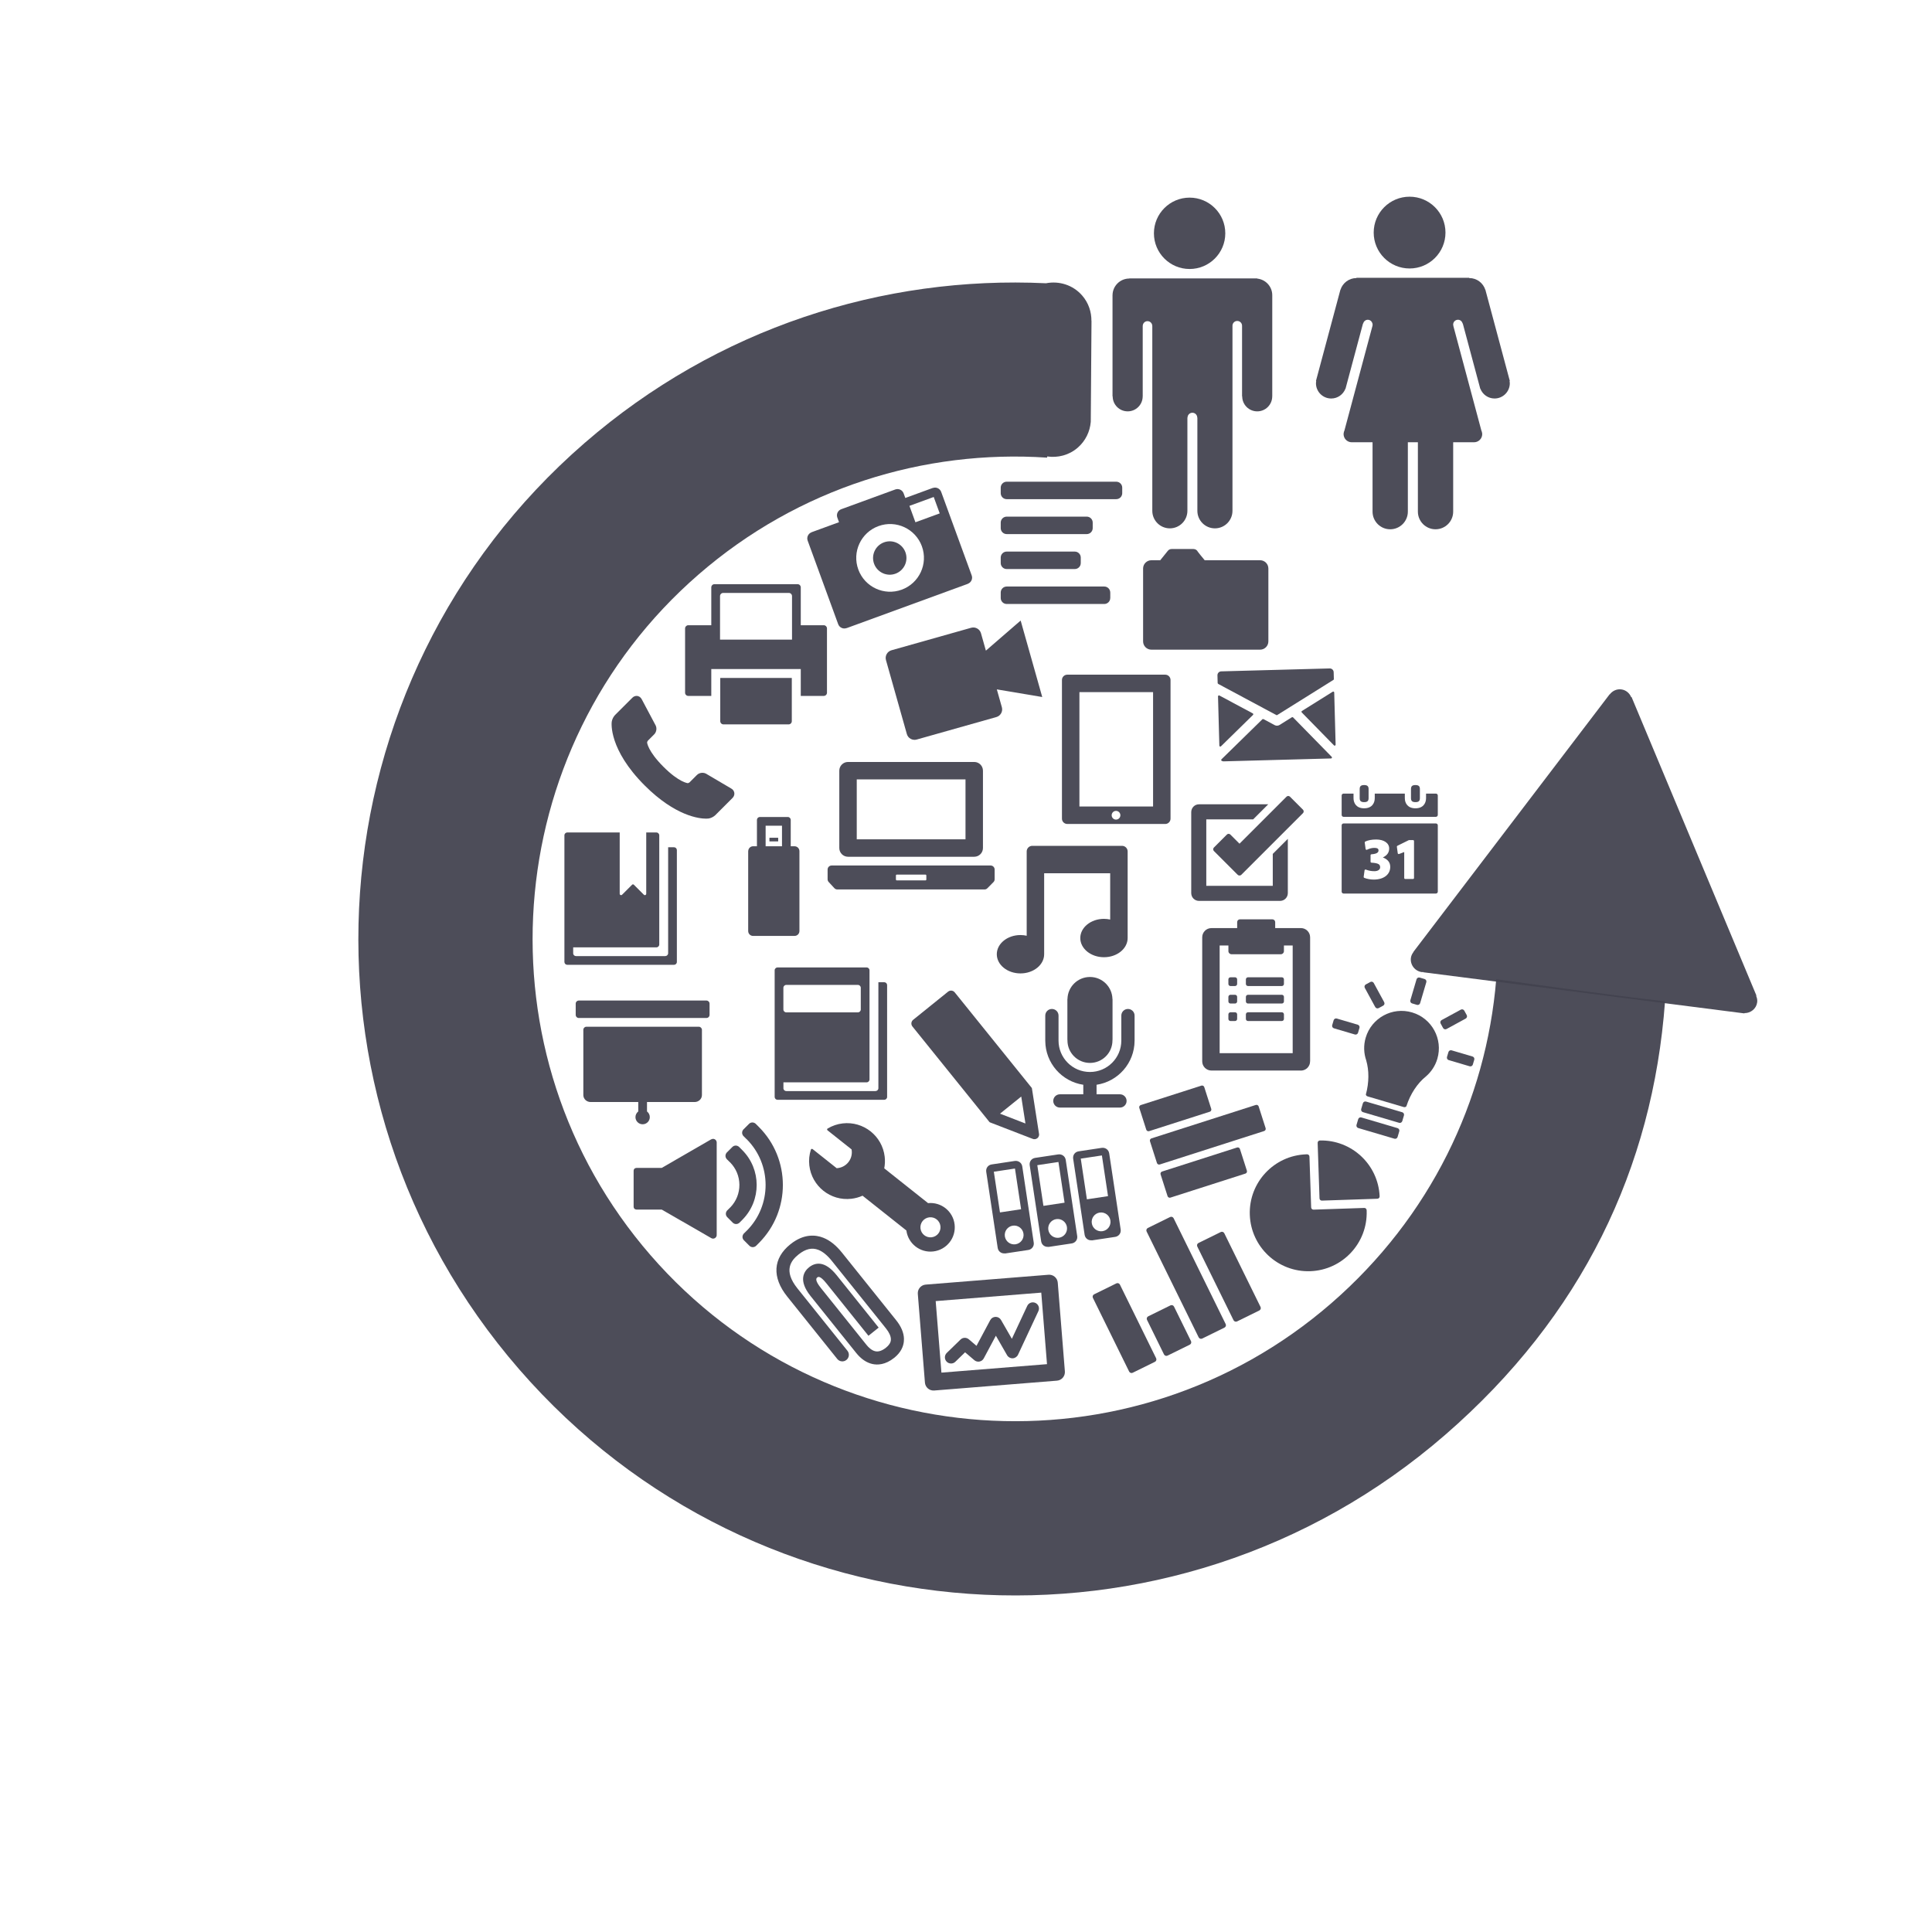 <?xml version="1.0" encoding="UTF-8" standalone="no"?>
<!-- Created with Inkscape (http://www.inkscape.org/) -->

<svg
   xmlns:dc="http://purl.org/dc/elements/1.1/"
   xmlns:cc="http://creativecommons.org/ns#"
   xmlns:rdf="http://www.w3.org/1999/02/22-rdf-syntax-ns#"
   xmlns:svg="http://www.w3.org/2000/svg"
   xmlns="http://www.w3.org/2000/svg"
   xmlns:sodipodi="http://sodipodi.sourceforge.net/DTD/sodipodi-0.dtd"
   xmlns:inkscape="http://www.inkscape.org/namespaces/inkscape"
   width="1280"
   height="1280"
   viewBox="0 0 1280 1280"
   id="svg2"
   version="1.1"
   inkscape:version="0.91 r13725"
   sodipodi:docname="reverse_ed.svg"
   inkscape:export-filename="/home/kyle/Downloads/reverse_ed.png"
   inkscape:export-xdpi="90"
   inkscape:export-ydpi="90">
  <defs
     id="defs4" />
  <sodipodi:namedview
     id="base"
     pagecolor="#ffffff"
     bordercolor="#666666"
     borderopacity="1.0"
     inkscape:pageopacity="0.0"
     inkscape:pageshadow="2"
     inkscape:zoom="0.48125"
     inkscape:cx="322.07792"
     inkscape:cy="640"
     inkscape:document-units="px"
     inkscape:current-layer="layer1"
     showgrid="false"
     units="px"
     borderlayer="true"
     inkscape:showpageshadow="false"
     inkscape:window-width="1328"
     inkscape:window-height="747"
     inkscape:window-x="38"
     inkscape:window-y="21"
     inkscape:window-maximized="1" />
  <g
     inkscape:label="Layer 1"
     inkscape:groupmode="layer"
     id="layer1"
     transform="translate(0,227.638)">
    <g
       id="g4348"
       transform="matrix(14.057,-0.456,-0.456,-14.057,-1422.915,1161.64)"
       style="fill:#42424f;fill-opacity:0.941">
      <g
         id="g4979"
         transform="matrix(0.476,-0.824,-0.824,-0.476,57.86,110.37)" />
      <g
         id="g5011"
         transform="matrix(0.998,0.068,-0.068,0.998,107.932,-2.717)">
        <path
           sodipodi:nodetypes="ccsssccsccccccccscsssc"
           inkscape:connector-curvature="0"
           d="m 70.685,18.388 c -2.026,2.236 -3.86,4.117 -5.769,6.14 4.586,3.91 7.652,9.535 8.239,15.996 1.192,13.113 -8.506,24.75 -21.62,25.942 -13.115,1.192 -24.752,-8.506 -25.944,-21.619 -0.593,-6.524 1.511,-12.683 5.39,-17.374 l -0.045,-0.038 c 0.369,-0.382 0.583,-0.911 0.531,-1.481 -0.046,-0.51 -0.293,-0.953 -0.653,-1.263 l 7.85e-4,-9.53e-4 -0.007,-0.005 c -0.029,-0.024 -0.061,-0.044 -0.091,-0.067 l -3.843,-2.811 c -0.006,-0.005 -0.012,-0.008 -0.017,-0.012 l -0.084,-0.062 -5.49e-4,0.004 C 26.413,21.475 25.965,21.331 25.488,21.375 24.79,21.438 24.222,21.877 23.948,22.472 18.927,28.785 16.227,36.96 17.015,45.626 18.639,63.496 34.442,76.666 52.314,75.042 70.186,73.417 83.356,57.614 81.732,39.744 80.923,30.841 77.036,23.709 70.685,18.388 Z"
           id="path4981"
           style="fill:#42424f;fill-opacity:0.941"
           transform="matrix(0.476,-0.824,-0.824,-0.476,57.86,110.37)" />
        <g
           transform="matrix(0.069,-0.016,-0.016,-0.069,96.012,56.91)"
           id="g4995">
          <path
             inkscape:connector-curvature="0"
             d="m -289.584,51.158 -0.08,-0.048 -107.606,186.378 0.08,0.048 c -0.726,1.244 -1.252,2.616 -1.252,4.156 0,4.666 3.789,8.447 8.455,8.447 0.343,0 0.63,-0.152 0.957,-0.191 l 0,0.191 215.204,0 0,-0.191 c 4.195,-0.495 7.498,-3.932 7.498,-8.255 0,-1.547 -0.526,-2.911 -1.252,-4.156 l 0.215,-0.128 -107.598,-186.378 -0.215,0.128 c -1.46,-2.52 -4.076,-4.291 -7.202,-4.291 -3.127,0 -5.735,1.771 -7.202,4.291 z"
             id="path4999" />
        </g>
      </g>
    </g>
    <g
       transform="matrix(2.858,0,0,2.858,727.261,-130.042)"
       id="g6100"
       style="fill:#42424f;fill-opacity:0.941">
      <circle
         id="circle6102"
         r="8.32"
         cy="19.768"
         cx="72.297"
         style="fill:#42424f;fill-opacity:0.941" />
      <path
         id="path6104"
         d="m 95.534,54.161 -5.55,-20.712 c -0.003,-0.016 -0.009,-0.032 -0.013,-0.048 l -0.098,-0.365 -0.014,0.004 c -0.506,-1.579 -1.968,-2.729 -3.715,-2.729 -0.014,0 -0.026,0.004 -0.04,0.004 l 0,-0.072 -26.12,0 0,0.068 c -1.747,0 -3.209,1.151 -3.715,2.729 L 56.255,33.036 56.157,33.4 c -0.004,0.017 -0.01,0.033 -0.013,0.05 l -5.55,20.711 0.052,0.014 c -0.025,0.171 -0.052,0.342 -0.052,0.52 0,1.952 1.583,3.536 3.536,3.536 1.495,0 2.767,-0.932 3.283,-2.244 l 0.025,0.007 4.071,-15.193 0,0.057 0.032,0 c 0.111,-0.5 0.536,-0.882 1.07,-0.882 0.534,0 0.959,0.382 1.07,0.882 l 0.033,0 0,0.164 c 0.002,0.025 0.015,0.047 0.015,0.072 0,0.025 -0.013,0.047 -0.015,0.072 l 0,0.155 -6.518,24.326 c -0.105,0.214 -0.169,0.449 -0.187,0.698 l -0.014,0.051 0.008,0.002 c -10e-4,0.028 -0.008,0.054 -0.008,0.082 0,1.048 0.85,1.897 1.898,1.897 l 4.82,0 0,16.08 c 0,2.259 1.831,4.09 4.091,4.09 2.259,0 4.091,-1.832 4.091,-4.09 l 0,-16.08 2.326,0 0,16.08 c 0,2.259 1.832,4.09 4.091,4.09 2.26,0 4.091,-1.832 4.091,-4.09 l 0,-16.08 4.835,0 c 1.048,0 1.898,-0.849 1.898,-1.897 0,-0.028 -0.007,-0.055 -0.008,-0.082 l 0.008,-0.002 -0.014,-0.051 C 89.104,66.096 89.04,65.861 88.935,65.647 l -6.499,-24.253 0.021,-0.006 c -0.027,-0.096 -0.06,-0.191 -0.06,-0.296 0,-0.616 0.5,-1.118 1.118,-1.118 0.525,0 0.946,0.371 1.065,0.86 l 0.043,-0.011 4.065,15.169 0.024,-0.007 c 0.517,1.312 1.788,2.244 3.283,2.244 1.953,0 3.536,-1.584 3.536,-3.536 0,-0.178 -0.027,-0.349 -0.052,-0.52 l 0.055,-0.012 z"
         inkscape:connector-curvature="0"
         style="fill:#42424f;fill-opacity:0.941" />
    </g>
    <g
       transform="matrix(2.858,0,0,2.858,724.309,-129.427)"
       id="g6094-0"
       style="fill:#42424f;fill-opacity:0.941">
      <circle
         id="circle6096-4"
         r="8.272"
         cy="19.721"
         cx="22.336"
         style="fill:#42424f;fill-opacity:0.941" />
      <path
         id="path6098-8"
         d="m 37.999,30.217 0,-0.04 -29.636,0 0,0.027 c -2.142,0 -3.878,1.729 -3.894,3.867 l -0.003,0 0,23.439 0.039,0 c -0.002,0.893 0.337,1.786 1.018,2.467 1.358,1.359 3.56,1.359 4.919,0 0.68,-0.681 1.019,-1.574 1.017,-2.467 l 0.008,0 0,-16.19 0,-0.172 0.009,0 c 0.025,-0.592 0.505,-1.064 1.101,-1.064 0.598,0 1.078,0.473 1.103,1.064 l 0.009,0 0,0.172 0,10.44 0,32.293 c 0.003,2.245 1.822,4.063 4.068,4.063 2.246,0 4.068,-1.821 4.068,-4.068 l 0,-21.604 0.03,0 c 0,-0.623 0.504,-1.128 1.126,-1.128 0.622,0 1.127,0.505 1.127,1.128 l 0.029,0 0,21.604 c 0,2.247 1.823,4.068 4.069,4.068 2.247,0 4.068,-1.821 4.068,-4.068 l 0,-21.604 0,-10.684 0,-10.44 0,-0.172 c 0,-0.615 0.497,-1.112 1.112,-1.112 0.613,0 1.11,0.497 1.11,1.112 l 0,0.172 0,16.191 0.038,0 c -0.002,0.893 0.337,1.786 1.018,2.467 1.359,1.359 3.561,1.359 4.92,0 0.681,-0.681 1.02,-1.574 1.018,-2.467 l 0.007,0 0,-23.439 c 0.002,-2.015 -1.535,-3.654 -3.498,-3.855 z"
         inkscape:connector-curvature="0"
         style="fill:#42424f;fill-opacity:0.941" />
    </g>
    <g
       id="g4397"
       transform="matrix(1.162,0,0,1.162,645.154,73.911)"
       style="fill:#42424f;fill-opacity:0.941">
      <path
         id="path4399"
         d="m 81.232,15.138 -62.463,0 c -1.882,0 -3.407,1.525 -3.407,3.407 l 0,3.143 c 0,1.881 1.525,3.407 3.407,3.407 l 62.463,0 c 1.881,0 3.407,-1.525 3.407,-3.407 l 0,-3.143 c 0,-1.882 -1.526,-3.407 -3.407,-3.407 z"
         inkscape:connector-curvature="0"
         style="fill:#42424f;fill-opacity:0.941" />
      <path
         id="path4401"
         d="m 18.769,45.008 45.634,0 0,0 c 1.881,0 3.407,-1.525 3.407,-3.407 l 0,0 0,-3.143 0,0 c 0,-1.882 -1.525,-3.407 -3.407,-3.407 l 0,0 -45.634,0 c -1.882,0 -3.407,1.525 -3.407,3.407 l 0,3.143 c -10e-4,1.882 1.525,3.407 3.407,3.407 z"
         inkscape:connector-curvature="0"
         style="fill:#42424f;fill-opacity:0.941" />
      <path
         id="path4403"
         d="m 74.403,74.905 0,0 -55.634,0 c -1.882,0 -3.407,1.525 -3.407,3.407 l 0,3.143 c 0,1.881 1.525,3.407 3.407,3.407 l 55.634,0 0,0 c 1.881,0 3.407,-1.525 3.407,-3.407 l 0.015,0 0,-3.143 -0.015,0 c 0,-1.881 -1.526,-3.407 -3.407,-3.407 z"
         inkscape:connector-curvature="0"
         style="fill:#42424f;fill-opacity:0.941" />
      <path
         id="path4405"
         d="m 18.769,64.94 38.82,0 0,0 0,0 c 1.881,0 3.407,-1.525 3.407,-3.407 0,0 0,-0.001 0,-0.001 l 0,-3.141 0,-10e-4 c 0,-1.882 -1.525,-3.407 -3.407,-3.407 l 0,0 0,0 -38.82,0 c -1.882,0 -3.407,1.525 -3.407,3.407 l 0,3.143 c -10e-4,1.881 1.525,3.407 3.407,3.407 z"
         inkscape:connector-curvature="0"
         style="fill:#42424f;fill-opacity:0.941" />
    </g>
    <g
       id="g4419"
       transform="matrix(1.162,0,0,1.162,492.381,399.063)"
       style="fill:#42424f;fill-opacity:0.941">
      <path
         id="path4421"
         d="m 82.063,22.284 -0.006,0 C 82.028,21.41 81.323,20.711 80.445,20.695 l 0,-0.003 -3.36,0 -10e-4,60.404 10e-4,0.01 c 0,0.9 -0.721,1.627 -1.617,1.644 l 0,0.005 -50.906,-0.002 c -0.816,0 -1.488,-0.595 -1.619,-1.375 l 0,-3.602 47.405,0 0,-0.003 c 0.011,0 0.021,0.003 0.031,0.003 0.91,0 1.646,-0.735 1.646,-1.646 0,-0.006 -0.002,-0.012 -0.002,-0.012 l 0.002,-62.202 c 0,-0.91 -0.736,-1.647 -1.646,-1.646 -0.01,0 -0.02,0.003 -0.03,0.003 l 0,-0.004 -50.766,10e-4 c -0.91,0 -1.646,0.736 -1.646,1.646 0,0.021 0.006,0.042 0.006,0.063 l 0,59.237 0,12.807 c -0.001,0.02 -0.006,0.039 -0.006,0.059 0,0.02 0.005,0.039 0.006,0.059 l 0,0.076 0.008,0 c 0.07,0.845 0.769,1.511 1.632,1.511 l 0,0.001 60.833,0.002 0.029,0 0,-0.003 c 0.896,-0.016 1.617,-0.743 1.617,-1.643 l -10e-4,-0.01 0.002,-63.791 z m -59.147,1.588 c 0,-0.908 0.736,-1.646 1.646,-1.646 l 40.84,0 c 0.909,0 1.646,0.738 1.646,1.646 l 0,0 -0.001,12.361 0,0.002 c 0,0.91 -0.737,1.646 -1.646,1.646 l 0,0 -40.839,0 c -0.909,0 -1.646,-0.736 -1.646,-1.646 l 0.001,-12.354 c 0,-0.003 -0.001,-0.006 -0.001,-0.009 z"
         inkscape:connector-curvature="0"
         style="fill:#42424f;fill-opacity:0.941" />
    </g>
    <g
       id="g4432"
       transform="matrix(1.162,0,0,1.162,353.087,309.639)"
       style="fill:#42424f;fill-opacity:0.941">
      <path
         id="path4434"
         d="m 82.063,22.284 -0.006,0 C 82.028,21.41 81.323,20.711 80.445,20.695 l 0,-0.003 -3.36,0 -10e-4,60.404 10e-4,0.01 c 0,0.9 -0.721,1.627 -1.617,1.644 l 0,0.005 -50.906,-0.002 c -0.816,0 -1.488,-0.595 -1.619,-1.375 l 0,-3.602 47.405,0 0,-0.003 c 0.011,0 0.021,0.003 0.031,0.003 0.91,0 1.646,-0.735 1.646,-1.646 0,-0.006 -0.002,-0.012 -0.002,-0.012 l 0.002,-62.202 c 0,-0.91 -0.736,-1.647 -1.646,-1.646 -0.01,0 -0.02,0.003 -0.03,0.003 l 0,-0.004 -5.756,0 0,13.022 0,16.291 0,5.639 c 0,0.434 -0.353,0.785 -0.787,0.785 -0.228,0 -0.429,-0.101 -0.573,-0.255 l -5.667,-5.667 -0.019,0 c -0.126,-0.145 -0.306,-0.241 -0.513,-0.241 -0.207,0 -0.387,0.096 -0.513,0.241 l -0.019,0 -5.709,5.709 -0.009,0 c -0.14,0.13 -0.325,0.214 -0.532,0.214 -0.434,0 -0.786,-0.352 -0.786,-0.785 l 0,-5.639 0,-16.291 0,-13.022 -29.883,0 c -0.91,0 -1.646,0.736 -1.646,1.646 0,0.021 0.006,0.042 0.006,0.063 l 0,59.237 0,12.807 c -0.001,0.02 -0.006,0.039 -0.006,0.059 0,0.02 0.005,0.039 0.006,0.059 l 0,0.076 0.008,0 c 0.07,0.845 0.769,1.511 1.632,1.511 l 0,0.001 60.833,0.002 0.029,0 0,-0.003 c 0.896,-0.016 1.617,-0.743 1.617,-1.643 l -10e-4,-0.01 0.002,-63.791 z"
         inkscape:connector-curvature="0"
         style="fill:#42424f;fill-opacity:0.941" />
    </g>
    <g
       id="g4445"
       transform="matrix(1.092,-0.399,0.399,1.092,513.591,103.87)"
       style="fill:#42424f;fill-opacity:0.941">
      <circle
         id="circle4447"
         r="9.513"
         cy="53.256"
         cx="50.041"
         style="fill:#42424f;fill-opacity:0.941" />
      <path
         id="path4449"
         d="m 86.778,24.2 0,-0.037 -16.667,0 0,-2.792 c 0,-2.056 -1.667,-3.722 -3.722,-3.722 l -32.778,0 c -2.056,0 -3.723,1.666 -3.723,3.722 l 0,2.792 -16.667,0 0,0.037 C 11.165,24.2 9.5,25.866 9.5,27.922 l 0,50.669 c 0,2.056 1.665,3.722 3.721,3.722 l 0,0.037 73.557,0 0,-0.037 c 2.055,0 3.722,-1.667 3.722,-3.722 l 0,-50.669 C 90.5,25.866 88.833,24.2 86.778,24.2 Z M 50.247,72.542 c -10.651,0 -19.286,-8.634 -19.286,-19.286 0,-10.651 8.635,-19.286 19.286,-19.286 10.652,0 19.287,8.635 19.287,19.286 10e-4,10.652 -8.635,19.286 -19.287,19.286 z m 35.266,-33.397 -14.74,0 0,-9.957 14.739,0 0,9.957 z"
         inkscape:connector-curvature="0"
         style="fill:#42424f;fill-opacity:0.941" />
    </g>
    <g
       id="g4461"
       transform="matrix(1.162,0,0,1.162,774.144,373.446)"
       style="fill:#42424f;fill-opacity:0.941">
      <path
         id="path4463"
         d="m 80.761,17.26 -0.019,0 c 10e-4,-0.049 0.015,-0.095 0.015,-0.145 0,-2.893 -2.346,-5.245 -5.241,-5.245 -0.04,0 -0.076,0.011 -0.116,0.012 l -14.558,0 0,-3.402 0,0 0,-0.002 c 0,-0.881 -0.714,-1.593 -1.593,-1.595 l 0,-0.008 -18.449,0 0,0.006 c -0.015,0 -0.028,-0.004 -0.043,-0.004 -0.88,0 -1.594,0.713 -1.594,1.594 0,0.01 0.003,0.02 0.003,0.03 l 0,3.38 -14.665,0 c -0.007,0 -0.013,-0.002 -0.02,-0.002 -2.893,0 -5.242,2.354 -5.242,5.243 0,0.047 0.013,0.09 0.014,0.137 l -0.014,0 0,70.572 0.003,0 c 0,0.009 -0.003,0.018 -0.003,0.027 0,2.895 2.35,5.238 5.243,5.238 0.078,0 0.151,-0.02 0.229,-0.023 l 0,0.021 50.5,0 c 0.098,0.005 0.191,0.029 0.29,0.029 2.894,0 5.239,-2.348 5.239,-5.238 0,-0.019 -0.005,-0.036 -0.005,-0.055 l 0.028,0 0,-70.57 z m -9.939,65.925 -41.644,0 0,-61.376 4.997,0 0,3.069 c -0.002,0.033 -0.01,0.063 -0.01,0.097 0,0.998 0.81,1.814 1.814,1.814 0.005,0 0.009,-0.001 0.014,-0.001 l 0,0.008 28.027,0 c 1.005,-0.002 1.813,-0.816 1.813,-1.813 0,-0.015 -0.004,-0.029 -0.004,-0.044 l 0,-3.13 4.992,0 0,61.376 z"
         inkscape:connector-curvature="0"
         style="fill:#42424f;fill-opacity:0.941" />
      <path
         id="path4465"
         d="m 39.15,41.119 c 0,-0.658 -0.537,-1.195 -1.198,-1.195 -0.031,0 -0.058,0.015 -0.088,0.018 l 0,-0.018 -2.502,0 c -0.661,0 -1.199,0.539 -1.199,1.197 l 0,2.595 0,0 0,0.002 c 0,0.656 0.537,1.193 1.199,1.193 l 10e-4,0 2.502,0 0,-0.018 c 0.03,0.002 0.056,0.018 0.086,0.018 0.663,0 1.2,-0.537 1.2,-1.193 l 0,-0.002 0,0 0,-2.595 -0.001,0 0,-0.002 z"
         inkscape:connector-curvature="0"
         style="fill:#42424f;fill-opacity:0.941" />
      <path
         id="path4467"
         d="m 65.831,41.119 c 0,-0.658 -0.537,-1.195 -1.198,-1.195 -10e-4,0 -10e-4,0 -0.002,0 l -19.294,0 c -0.661,0 -1.199,0.539 -1.199,1.197 l 0,2.595 0,0 0,0.002 c 0,0.656 0.537,1.193 1.199,1.193 l 10e-4,0 19.294,0 c 0.663,0 1.2,-0.537 1.2,-1.193 l 0,-0.002 0,0 0,-2.595 -10e-4,0 0,-0.002 z"
         inkscape:connector-curvature="0"
         style="fill:#42424f;fill-opacity:0.941" />
      <path
         id="path4469"
         d="m 39.15,51.094 c 0,-0.658 -0.537,-1.195 -1.198,-1.195 -0.031,0 -0.058,0.015 -0.088,0.018 l 0,-0.018 -2.502,0 c -0.661,0 -1.199,0.539 -1.199,1.197 l 0,2.595 0,0 0,0.002 c 0,0.656 0.537,1.193 1.199,1.193 l 10e-4,0 2.502,0 0,-0.018 c 0.03,0.002 0.056,0.018 0.086,0.018 0.663,0 1.2,-0.537 1.2,-1.193 l 0,-0.002 0,0 0,-2.595 -0.001,0 0,-0.002 z"
         inkscape:connector-curvature="0"
         style="fill:#42424f;fill-opacity:0.941" />
      <path
         id="path4471"
         d="m 65.831,51.094 c 0,-0.658 -0.537,-1.195 -1.198,-1.195 -10e-4,0 -10e-4,0 -0.002,0 l -19.294,0 c -0.661,0 -1.199,0.539 -1.199,1.197 l 0,2.595 0,0 0,0.002 c 0,0.656 0.537,1.193 1.199,1.193 l 10e-4,0 19.294,0 c 0.663,0 1.2,-0.537 1.2,-1.193 l 0,-0.002 0,0 0,-2.595 -10e-4,0 0,-0.002 z"
         inkscape:connector-curvature="0"
         style="fill:#42424f;fill-opacity:0.941" />
      <path
         id="path4473"
         d="m 39.15,61.069 c 0,-0.658 -0.537,-1.195 -1.198,-1.195 -0.031,0 -0.058,0.015 -0.088,0.018 l 0,-0.018 -2.502,0 c -0.661,0 -1.199,0.539 -1.199,1.197 l 0,2.595 0,0 0,0.002 c 0,0.656 0.537,1.193 1.199,1.193 l 10e-4,0 2.502,0 0,-0.018 c 0.03,0.002 0.056,0.018 0.086,0.018 0.663,0 1.2,-0.537 1.2,-1.193 l 0,-0.002 0,0 0,-2.595 -0.001,0 0,-0.002 z"
         inkscape:connector-curvature="0"
         style="fill:#42424f;fill-opacity:0.941" />
      <path
         id="path4475"
         d="m 65.831,61.069 c 0,-0.658 -0.537,-1.195 -1.198,-1.195 -10e-4,0 -10e-4,0 -0.002,0 l -19.294,0 c -0.661,0 -1.199,0.539 -1.199,1.197 l 0,2.595 0,0 0,0.002 c 0,0.656 0.537,1.193 1.199,1.193 l 10e-4,0 19.294,0 c 0.663,0 1.2,-0.537 1.2,-1.193 l 0,-0.002 0,0 0,-2.595 -10e-4,0 0,-0.002 z"
         inkscape:connector-curvature="0"
         style="fill:#42424f;fill-opacity:0.941" />
    </g>
    <g
       id="g4492"
       transform="matrix(1.162,-0.039,0.039,1.162,810.991,515.123)"
       style="fill:#42424f;fill-opacity:0.941">
      <g
         id="g4494"
         style="fill:#42424f;fill-opacity:0.941">
        <path
           id="path4496"
           d="m 54.193,12.87 c -0.731,0 -1.325,0.594 -1.325,1.326 0,0.068 0.029,0.127 0.039,0.193 l -0.039,0 0,31.438 c 0,0.732 0.594,1.326 1.325,1.326 l 31.437,0 0,-0.039 c 0.066,0.01 0.125,0.039 0.194,0.039 0.731,0 1.325,-0.594 1.325,-1.326 C 86.961,27.707 72.313,13.059 54.193,12.87 Z"
           inkscape:connector-curvature="0"
           style="fill:#42424f;fill-opacity:0.941" />
      </g>
      <g
         id="g4498"
         style="fill:#42424f;fill-opacity:0.941">
        <path
           id="path4500"
           d="m 79.485,53.46 c 0,-0.732 -0.593,-1.326 -1.325,-1.326 l -28.899,0 c -0.732,0 -1.325,-0.594 -1.325,-1.326 l 0,-28.793 -0.039,0 c 0.01,-0.066 0.039,-0.125 0.039,-0.193 0,-0.733 -0.594,-1.326 -1.326,-1.326 -0.032,0 -0.058,0.016 -0.089,0.018 l 0,-0.009 c -0.118,-10e-4 -0.235,-0.009 -0.353,-0.009 -18.4,0 -33.317,14.917 -33.317,33.317 0,18.4 14.917,33.317 33.317,33.317 18.4,0 33.317,-14.917 33.317,-33.317 0,-0.106 -0.005,-0.211 -0.007,-0.318 0,-0.013 0.007,-0.023 0.007,-0.035 z"
           inkscape:connector-curvature="0"
           style="fill:#42424f;fill-opacity:0.941" />
      </g>
    </g>
    <g
       id="g4514"
       transform="matrix(1.159,-0.093,0.093,1.159,594.193,601.965)"
       inkscape:transform-center-x="71.948879"
       inkscape:transform-center-y="9.6298817"
       style="fill:#42424f;fill-opacity:0.941">
      <g
         id="g4516"
         style="fill:#42424f;fill-opacity:0.941">
        <path
           id="path4518"
           d="m 85.088,80.271 c 2.715,0 4.912,-2.2 4.912,-4.917 l 0,-50.709 c 0,-2.717 -2.197,-4.917 -4.912,-4.917 l -70.176,0 c -2.714,0 -4.912,2.2 -4.912,4.917 l 0,50.709 c 0,2.717 2.197,4.917 4.912,4.917 l 70.176,0 z m -4.913,-9.828 -60.35,0 0,-40.887 60.35,0 0,40.887 z"
           inkscape:connector-curvature="0"
           style="fill:#42424f;fill-opacity:0.941" />
      </g>
      <g
         id="g4520"
         style="fill:#42424f;fill-opacity:0.941">
        <g
           id="g4522"
           style="fill:#42424f;fill-opacity:0.941">
          <path
             id="path4524"
             d="m 41.564,65.897 c -0.927,0 -1.819,-0.37 -2.481,-1.029 l -4.896,-4.897 -5.96,4.932 c -1.5,1.242 -3.708,1.024 -4.942,-0.466 -1.234,-1.495 -1.026,-3.71 0.466,-4.941 l 8.424,-6.969 c 1.394,-1.156 3.434,-1.06 4.719,0.223 l 4.072,4.075 8.979,-13.989 c 0.69,-1.07 1.874,-1.688 3.181,-1.602 1.272,0.082 2.4,0.846 2.945,2.002 L 61.37,54.442 71.602,36.45 c 0.96,-1.688 3.099,-2.266 4.787,-1.318 1.683,0.963 2.273,3.102 1.315,4.79 L 64.133,63.784 c -0.646,1.135 -1.901,1.82 -3.183,1.769 -1.31,-0.046 -2.481,-0.821 -3.041,-2.008 L 52.43,51.954 44.516,64.28 c -0.573,0.897 -1.521,1.48 -2.577,1.597 -0.124,0.01 -0.251,0.02 -0.375,0.02 z"
             inkscape:connector-curvature="0"
             style="fill:#42424f;fill-opacity:0.941" />
        </g>
      </g>
    </g>
    <g
       id="g4539"
       transform="matrix(1.043,-0.513,0.513,1.043,696.568,598.084)"
       style="fill:#42424f;fill-opacity:0.941">
      <g
         id="g4541"
         style="fill:#42424f;fill-opacity:0.941">
        <path
           id="path4543"
           d="m 46.05,60.163 -14.127,0 c -0.836,0 -1.513,0.677 -1.513,1.513 l 0,21.934 c 0,0.836 0.677,1.513 1.513,1.513 l 14.127,0 c 0.836,0 1.512,-0.677 1.512,-1.513 l 0,-21.935 c 0,-0.836 -0.677,-1.512 -1.512,-1.512 z"
           inkscape:connector-curvature="0"
           style="fill:#42424f;fill-opacity:0.941" />
      </g>
      <g
         id="g4545"
         style="fill:#42424f;fill-opacity:0.941">
        <path
           id="path4547"
           d="m 68.077,14.878 -14.127,0 c -0.836,0 -1.513,0.677 -1.513,1.513 l 0,67.218 c 0,0.836 0.677,1.513 1.513,1.513 l 14.127,0 c 0.836,0 1.513,-0.677 1.513,-1.513 l 0,-67.218 c 0,-0.836 -0.677,-1.513 -1.513,-1.513 z"
           inkscape:connector-curvature="0"
           style="fill:#42424f;fill-opacity:0.941" />
      </g>
      <g
         id="g4549"
         style="fill:#42424f;fill-opacity:0.941">
        <path
           id="path4551"
           d="m 90.217,35.299 -14.127,0 c -0.836,0 -1.513,0.677 -1.513,1.513 l 0,46.797 c 0,0.836 0.677,1.513 1.513,1.513 l 14.126,0 c 0.836,0 1.513,-0.677 1.513,-1.513 l 0,-46.797 c 0,-0.835 -0.677,-1.513 -1.512,-1.513 z"
           inkscape:connector-curvature="0"
           style="fill:#42424f;fill-opacity:0.941" />
      </g>
      <g
         id="g4553"
         style="fill:#42424f;fill-opacity:0.941">
        <path
           id="path4555"
           d="m 23.91,35.299 -14.127,0 c -0.836,0 -1.513,0.677 -1.513,1.513 l 0,46.797 c 0,0.836 0.677,1.513 1.513,1.513 l 14.127,0 c 0.836,0 1.513,-0.677 1.513,-1.513 l 0,-46.797 c 0,-0.835 -0.677,-1.513 -1.513,-1.513 z"
           inkscape:connector-curvature="0"
           style="fill:#42424f;fill-opacity:0.941" />
      </g>
    </g>
    <g
       id="g4573"
       transform="matrix(1.162,0,0,1.162,545.544,261.317)"
       style="fill:#42424f;fill-opacity:0.941">
      <path
         id="path4575"
         d="m 14.022,67.699 71.957,0 c 2.747,0 4.976,-2.229 4.976,-4.977 l 0,-44.094 c 0,-2.75 -2.229,-4.976 -4.976,-4.976 l -71.957,0 c -2.747,0 -4.976,2.226 -4.976,4.976 l 0,44.094 c -10e-4,2.748 2.228,4.977 4.976,4.977 z m 4.976,-44.095 62.005,0 0,34.142 -62.005,0 0,-34.142 z"
         inkscape:connector-curvature="0"
         style="fill:#42424f;fill-opacity:0.941" />
      <path
         id="path4577"
         d="m 95.325,72.686 -90.65,0 c -1.267,0 -2.294,1.027 -2.294,2.294 l 0,5.555 c 0,0.58 0.218,1.135 0.609,1.559 l 3.25,3.518 c 0.433,0.466 1.045,0.735 1.684,0.735 l 83.915,0 c 0.612,0 1.198,-0.245 1.631,-0.681 l 3.485,-3.519 c 0.424,-0.43 0.664,-1.01 0.664,-1.613 l 0,-5.554 c 0,-1.266 -1.028,-2.294 -2.294,-2.294 z m -36.656,7.969 c 0,0.28 -0.185,0.507 -0.415,0.507 l -16.508,0 c -0.23,0 -0.415,-0.227 -0.415,-0.507 l 0,-2.264 c 0,-0.28 0.185,-0.504 0.415,-0.504 l 16.508,0 c 0.23,0 0.415,0.224 0.415,0.504 l 0,2.264 z"
         inkscape:connector-curvature="0"
         style="fill:#42424f;fill-opacity:0.941" />
    </g>
    <g
       id="g4589"
       transform="matrix(1.115,0.329,-0.329,1.115,887.754,399.685)"
       style="fill:#42424f;fill-opacity:0.941">
      <path
         id="path4591"
         d="m 80.302,18.915 0,0 0.042,-0.042 -0.008,-0.008 c 0.523,-0.57 0.518,-1.451 -0.033,-2.003 l 0,0 -2.053,-2.053 0,0 0,0 c -0.552,-0.551 -1.433,-0.556 -2.003,-0.033 l -0.009,-0.009 -8.842,8.843 c -0.567,0.566 -0.567,1.486 0,2.053 l 0,0 2.053,2.054 0.001,0 c 0.567,0.567 1.486,0.567 2.053,0 l 8.799,-8.802 0,0 z"
         inkscape:connector-curvature="0"
         style="fill:#42424f;fill-opacity:0.941" />
      <path
         id="path4593"
         d="m 48.548,19.274 0,10e-4 2.903,0 0,-10e-4 c 0.782,0 1.415,-0.619 1.446,-1.393 l 0.006,0 0,-12.503 c 0,-0.802 -0.65,-1.452 -1.452,-1.452 l 0,-0.002 -2.903,0 0,10e-4 c -0.802,0 -1.452,0.65 -1.452,1.452 l 0,12.504 0.006,0 c 0.032,0.774 0.664,1.393 1.446,1.393 z"
         inkscape:connector-curvature="0"
         style="fill:#42424f;fill-opacity:0.941" />
      <path
         id="path4595"
         d="m 91.613,39.997 c 0,-0.783 -0.619,-1.415 -1.393,-1.446 l 0,-0.006 -12.504,0 c -0.802,0 -1.452,0.649 -1.452,1.452 l 0,0 0,2.903 0,0 c 0,0.803 0.65,1.453 1.452,1.453 l 12.504,0 0,-0.006 c 0.774,-0.032 1.393,-0.665 1.393,-1.447 l 0,0 0,-2.903 0,0 z"
         inkscape:connector-curvature="0"
         style="fill:#42424f;fill-opacity:0.941" />
      <path
         id="path4597"
         d="m 50,24.201 c -11.756,0 -21.285,9.529 -21.285,21.285 0,4.608 1.479,8.862 3.968,12.346 l -0.008,0 c 3.174,4.952 5.157,11.512 5.303,18.739 0.255,0.419 0.711,0.703 1.237,0.703 0.056,0 0.109,-0.01 0.163,-0.017 l 0,0.017 21.172,0 0,-0.017 c 0.054,0.006 0.107,0.017 0.162,0.017 0.575,0 1.067,-0.337 1.303,-0.822 0.175,-7.584 2.371,-14.429 5.843,-19.439 2.154,-3.324 3.427,-7.27 3.427,-11.526 C 71.285,33.73 61.756,24.201 50,24.201 Z"
         inkscape:connector-curvature="0"
         style="fill:#42424f;fill-opacity:0.941" />
      <path
         id="path4599"
         d="m 60.712,89.788 c -0.056,0 -0.108,0.01 -0.162,0.017 l 0,-0.017 -21.172,0 0,0.017 c -0.054,-0.006 -0.107,-0.017 -0.163,-0.017 -0.801,0 -1.452,0.649 -1.452,1.452 l 0,3.384 c 0,0.802 0.65,1.452 1.452,1.452 0.056,0 0.109,-0.01 0.163,-0.017 l 0,0.017 21.172,0 0,-0.016 c 0.054,0.006 0.107,0.016 0.162,0.016 0.802,0 1.452,-0.65 1.452,-1.452 l 0,-3.384 c 0,-0.803 -0.65,-1.452 -1.452,-1.452 z"
         inkscape:connector-curvature="0"
         style="fill:#42424f;fill-opacity:0.941" />
      <path
         id="path4601"
         d="m 60.712,80.348 c -0.056,0 -0.108,0.01 -0.162,0.017 l 0,-0.017 -21.172,0 0,0.017 c -0.054,-0.006 -0.107,-0.017 -0.163,-0.017 -0.784,0 -1.42,0.624 -1.447,1.403 -0.002,0.019 -0.003,0.038 -0.005,0.057 l 0,3.376 c 0,0.802 0.65,1.452 1.452,1.452 0.056,0 0.109,-0.01 0.163,-0.017 l 0,0.017 21.172,0 0,-0.016 c 0.054,0.006 0.107,0.017 0.162,0.017 0.802,0 1.452,-0.65 1.452,-1.452 l 0,-3.385 c 0,-0.803 -0.65,-1.452 -1.452,-1.452 z"
         inkscape:connector-curvature="0"
         style="fill:#42424f;fill-opacity:0.941" />
      <path
         id="path4603"
         d="m 22.344,39.685 0,-0.006 -12.505,0 c -0.802,0 -1.452,0.65 -1.452,1.451 l 0,2.904 c 0,0.801 0.65,1.451 1.452,1.451 l 12.505,0 0,-0.005 c 0.773,-0.032 1.393,-0.665 1.393,-1.445 l 0,0 0,-2.905 0,0 c -10e-4,-0.78 -0.62,-1.413 -1.393,-1.445 z"
         inkscape:connector-curvature="0"
         style="fill:#42424f;fill-opacity:0.941" />
      <path
         id="path4605"
         d="m 20.199,18.415 8.842,8.843 0.009,-0.009 c 0.569,0.523 1.45,0.519 2.002,-0.033 l 0.001,0 2.053,-2.054 0,0 c 0.552,-0.552 0.556,-1.434 0.033,-2.003 l 0.009,-0.009 -8.843,-8.842 c -0.566,-0.566 -1.486,-0.566 -2.053,0 l 0,0 0,0 -2.053,2.053 0,0 c -0.567,0.568 -0.567,1.487 0,2.054 z"
         inkscape:connector-curvature="0"
         style="fill:#42424f;fill-opacity:0.941" />
    </g>
    <g
       id="g4623"
       transform="matrix(1.162,0,0,1.162,664.004,404.794)"
       style="fill:#42424f;fill-opacity:0.941">
      <path
         id="path4625"
         d="m 75.46,49.16 0.003,0 0,-0.098 c 0,-0.006 0,-0.013 0,-0.019 l 0,0 0,-14.256 c 0,-2.088 -1.693,-3.781 -3.782,-3.781 -2.088,0 -3.783,1.693 -3.783,3.781 l 0,14.256 c 0,9.885 -8.013,17.897 -17.898,17.897 -9.885,0 -17.898,-8.013 -17.898,-17.897 l 0,0 0,-14.256 c 0,-2.088 -1.693,-3.781 -3.782,-3.781 -2.088,0 -3.783,1.693 -3.783,3.781 l 0,14.373 0.003,0 c 0.058,12.724 9.447,23.243 21.678,25.065 l 0,5.438 -13.379,0 0,0.003 c -2.074,0.018 -3.75,1.701 -3.75,3.779 0,2.078 1.676,3.761 3.75,3.779 l 0,0.003 34.29,0 0,0 c 2.089,0 3.782,-1.693 3.782,-3.782 0,-2.089 -1.693,-3.782 -3.782,-3.782 l 0,0 -13.347,0 0,-5.438 C 66.013,72.403 75.403,61.884 75.46,49.16 Z"
         inkscape:connector-curvature="0"
         style="fill:#42424f;fill-opacity:0.941" />
      <path
         id="path4627"
         d="m 37.186,48.941 c 0,7.088 5.745,12.833 12.833,12.833 7.087,0 12.831,-5.746 12.831,-12.833 0,-0.096 -0.012,-0.188 -0.014,-0.283 l 0.053,0 0,-23.336 -0.053,0 C 62.683,18.367 57.01,12.773 50.019,12.773 c -6.992,0 -12.666,5.594 -12.819,12.549 l -0.052,0 0,23.336 0.052,0 c -0.001,0.095 -0.014,0.187 -0.014,0.283 z"
         inkscape:connector-curvature="0"
         style="fill:#42424f;fill-opacity:0.941" />
    </g>
    <g
       id="g4639"
       transform="matrix(1.162,0,0,1.162,645.646,316.912)"
       style="fill:#42424f;fill-opacity:0.941">
      <path
         id="path4641"
         d="m 84.105,13.627 0,0 -51.167,0 0,0 c -1.764,0 -3.195,1.431 -3.195,3.195 l 0,48.069 c -1.131,-0.249 -2.315,-0.394 -3.543,-0.394 -7.456,0 -13.5,4.896 -13.5,10.938 0,6.041 6.044,10.937 13.5,10.937 7.455,0 13.5,-4.896 13.5,-10.937 l 0,-46.178 37.644,0 0,26.401 c -1.131,-0.249 -2.315,-0.394 -3.543,-0.394 -7.456,0 -13.5,4.896 -13.5,10.938 0,6.042 6.044,10.937 13.5,10.937 7.455,0 13.5,-4.896 13.5,-10.937 l 0,-49.379 C 87.3,15.058 85.87,13.628 84.105,13.627 Z"
         inkscape:connector-curvature="0"
         style="fill:#42424f;fill-opacity:0.941" />
    </g>
    <g
       id="g4652"
       transform="matrix(0.124,-1.156,1.156,0.124,583.251,528.366)"
       style="fill:#42424f;fill-opacity:0.941">
      <path
         id="path4654"
         d="M 88.79,29.297 70.702,11.209 c -1.052,-1.052 -2.756,-1.052 -3.808,0 l -49.505,49.504 0.109,0.109 -0.171,-0.046 -6.772,25.272 0.004,0.001 c -0.309,0.935 -0.103,2.004 0.642,2.748 0.822,0.822 2.038,0.993 3.033,0.531 l 0.002,0.009 25.027,-6.706 -0.016,-0.059 0.038,0.038 49.505,-49.505 c 1.052,-1.052 1.052,-2.756 0,-3.808 z m -69.998,51.85 4.022,-15.009 10.988,10.988 -15.01,4.021 z"
         inkscape:connector-curvature="0"
         style="fill:#42424f;fill-opacity:0.941" />
    </g>
    <g
       id="g4665"
       transform="matrix(0.127,-1.155,1.155,0.127,492.888,684.981)"
       style="fill:#42424f;fill-opacity:0.941">
      <path
         id="path4667"
         d="m 30.267,88.384 c -2.726,0 -6.235,-0.922 -9.739,-4.426 -4.621,-4.621 -5.203,-9.081 -4.878,-12.013 0.381,-3.436 2.14,-6.747 5.225,-9.833 L 50.287,32.7 c 8.215,-8.212 13.68,-5.208 16.206,-2.684 3.056,3.057 5.06,8.338 -2.747,16.143 L 36.668,73.237 31.397,67.966 58.475,40.888 c 4.172,-4.174 3.211,-5.135 2.745,-5.601 -0.369,-0.369 -1.49,-1.485 -5.662,2.684 L 26.146,67.383 c -1.279,1.281 -2.852,3.252 -3.087,5.387 -0.213,1.922 0.682,3.859 2.743,5.916 2.555,2.558 4.487,2.286 5.125,2.194 1.74,-0.243 3.725,-1.442 5.739,-3.456 2.495,-2.489 32.596,-32.591 34.901,-34.901 2.849,-2.849 4.66,-5.62 5.383,-8.236 C 77.998,30.501 76.744,26.9 73.12,23.274 69.295,19.449 63.134,15.445 53.812,24.769 L 21.601,56.982 c -1.456,1.456 -3.815,1.456 -5.271,0 -1.457,-1.456 -1.457,-3.815 0,-5.271 L 48.543,19.499 C 58.5,9.539 69.379,8.991 78.392,18.004 c 6.989,6.989 6.981,13.789 5.747,18.269 -1.087,3.931 -3.473,7.697 -7.297,11.522 -2.308,2.31 -32.414,32.416 -34.904,34.902 -3.208,3.213 -6.564,5.086 -9.967,5.567 -0.523,0.077 -1.095,0.12 -1.704,0.12 z"
         inkscape:connector-curvature="0"
         style="fill:#42424f;fill-opacity:0.941" />
    </g>
    <g
       id="g4678"
       transform="matrix(1.162,0,0,1.162,442.788,147.739)"
       style="fill:#42424f;fill-opacity:0.941">
      <path
         id="path4680"
         d="m 90.443,35.141 c -0.064,-0.953 -0.849,-1.708 -1.818,-1.708 l -13.114,0 0,0 0,0 0,-21.576 c 0,-1.012 -0.819,-1.83 -1.83,-1.83 l -47.362,0 c -1.011,0 -1.83,0.818 -1.83,1.83 l 0,21.576 0,0 -13.112,0 c 0,0 -0.002,0 -0.002,0 -0.969,0 -1.754,0.755 -1.818,1.708 l -0.012,0 0,36.769 c 0,1.01 0.819,1.829 1.83,1.829 l 0,0 13.114,0 0,-15.314 0,0 4.987,0 41.047,0 4.987,0 0,0 0,15.314 13.114,0 c 1.011,0 1.83,-0.819 1.83,-1.829 l 0,-36.769 -0.011,0 z m -19.919,6.49 -41.048,0 0,-24.787 c 0,-1.012 0.819,-1.83 1.83,-1.83 l 0,0 37.387,0 c 1.011,0 1.83,0.818 1.83,1.83 l 0,24.787 z"
         inkscape:connector-curvature="0"
         style="fill:#42424f;fill-opacity:0.941" />
      <path
         id="path4682"
         d="m 29.602,88.143 c 0,1.012 0.819,1.83 1.83,1.83 l 37.136,0 c 1.011,0 1.83,-0.818 1.83,-1.83 l 0,-24.64 -40.796,0 0,24.64 z"
         inkscape:connector-curvature="0"
         style="fill:#42424f;fill-opacity:0.941" />
    </g>
    <g
       id="g4694"
       transform="matrix(1.162,0,0,1.162,367.661,418.135)"
       style="fill:#42424f;fill-opacity:0.941">
      <path
         id="path4696"
         d="m 88.158,16.509 0,0 c 0,-0.986 -0.798,-1.785 -1.785,-1.786 l -72.745,0 c 0,0 0,0 0,0 -0.987,0 -1.786,0.799 -1.786,1.785 l 0,0.001 0,6.385 0,0 c 0,0.986 0.799,1.785 1.786,1.785 0,0 0,0 10e-4,0 l 72.745,0 c 0.987,0 1.785,-0.799 1.785,-1.785 l 0,0 -0.001,-6.385 0,0 z"
         inkscape:connector-curvature="0"
         style="fill:#42424f;fill-opacity:0.941" />
      <path
         id="path4698"
         d="m 82.026,29.659 -64.052,0 c -0.986,0.001 -1.785,0.8 -1.785,1.786 0,0.003 0.001,0.006 0.001,0.006 l -0.001,0.003 0,37.154 c 0,2.201 1.857,3.982 4.152,3.982 l 27.17,0 0,5.373 c -0.966,0.748 -1.599,1.906 -1.599,3.222 0,2.259 1.831,4.09 4.089,4.09 2.258,0 4.089,-1.831 4.089,-4.09 0,-1.317 -0.634,-2.476 -1.601,-3.223 l 0,-5.372 27.17,0 c 2.294,0 4.152,-1.781 4.152,-3.982 l 0,-37.196 -0.003,0 C 83.789,30.442 83,29.66 82.026,29.659 Z"
         inkscape:connector-curvature="0"
         style="fill:#42424f;fill-opacity:0.941" />
    </g>
    <g
       id="g4710"
       transform="matrix(1.162,0,0,1.162,387.776,215.981)"
       style="fill:#42424f;fill-opacity:0.941">
      <path
         id="path4712"
         d="M 84.96,70.237 C 84.793,69.205 84.146,68.323 83.177,67.799 L 68.842,59.353 68.724,59.287 c -0.579,-0.297 -1.249,-0.45 -1.937,-0.45 -1.201,0 -2.348,0.455 -3.144,1.253 l -4.231,4.233 c -0.181,0.172 -0.771,0.421 -0.95,0.43 -0.049,-0.004 -4.923,-0.355 -13.896,-9.329 -8.957,-8.955 -9.337,-13.844 -9.34,-13.844 0.005,-0.25 0.251,-0.838 0.426,-1.02 l 3.608,-3.607 c 1.271,-1.274 1.652,-3.386 0.898,-5.022 L 32.19,16.938 c -0.579,-1.192 -1.704,-1.928 -2.952,-1.928 -0.883,0 -1.735,0.366 -2.401,1.031 l -9.835,9.813 c -0.943,0.938 -1.755,2.578 -1.932,3.898 -0.086,0.631 -1.831,15.693 18.819,36.346 17.531,17.529 31.201,18.891 34.976,18.891 l 0,0 c 0.812,0 1.285,-0.058 1.376,-0.071 1.316,-0.176 2.954,-0.986 3.891,-1.925 l 9.827,-9.826 c 0.802,-0.806 1.168,-1.871 1.001,-2.93 z"
         inkscape:connector-curvature="0"
         style="fill:#42424f;fill-opacity:0.941" />
    </g>
    <g
       id="g4723"
       transform="matrix(1.162,0,0,1.162,681.441,210.705)"
       style="fill:#42424f;fill-opacity:0.941">
      <path
         id="path4725"
         d="m 77.919,7.434 c -0.043,0 -0.084,0.011 -0.127,0.013 l 0,-0.013 -55.838,0 0,0.013 c -1.616,0.068 -2.908,1.389 -2.908,3.022 l 0,79.062 c 0,1.633 1.292,2.954 2.908,3.022 l 0,0.013 55.838,0 0,-0.013 c 0.043,0.002 0.083,0.013 0.127,0.013 1.676,0 3.035,-1.358 3.035,-3.035 l 0,-79.062 c 0,-1.677 -1.359,-3.035 -3.035,-3.035 z M 49.873,90.072 c -1.372,0 -2.484,-1.113 -2.484,-2.485 0,-1.372 1.112,-2.484 2.484,-2.484 1.372,0 2.484,1.112 2.484,2.484 0,1.372 -1.112,2.485 -2.484,2.485 z m 21.124,-7.463 -41.994,0 0,-65.218 41.995,0 0,65.218 z"
         inkscape:connector-curvature="0"
         style="fill:#42424f;fill-opacity:0.941" />
    </g>
    <g
       id="g4736"
       transform="matrix(1.162,0,0,1.162,454.567,294.938)"
       style="fill:#42424f;fill-opacity:0.941">
      <path
         id="path4738"
         d="m 64.603,35.504 c -0.032,-1.506 -1.259,-2.719 -2.774,-2.72 -0.047,0 -0.091,0.012 -0.138,0.014 l -2.039,0 0,-15.022 0,0 0,-0.002 C 59.651,16.845 58.897,16.091 57.968,16.09 l -16.203,0 0,0.03 c -0.788,0.141 -1.386,0.826 -1.386,1.654 0,10e-4 0,0.003 0,0.004 l 0,15.018 -2.052,0 c -0.043,-0.002 -0.083,-0.013 -0.126,-0.013 -1.515,0 -2.742,1.213 -2.774,2.72 l -0.036,0 0,45.625 0.001,0 c 0,1.535 1.245,2.78 2.78,2.781 0.005,0 0.01,-0.001 0.014,-0.001 l 23.638,0 c 0.002,0 0.004,0 0.005,0 1.534,0 2.779,-1.244 2.78,-2.779 l 0,0 0,-45.625 -0.006,0 z m -9.938,-2.706 -9.329,0 0,-11.72 9.329,0 0,11.72 z"
         inkscape:connector-curvature="0"
         style="fill:#42424f;fill-opacity:0.941" />
      <rect
         id="rect4740"
         height="2.072"
         width="4.988"
         y="27.933"
         x="47.506"
         style="fill:#42424f;fill-opacity:0.941" />
    </g>
    <path
       id="path4752"
       d="m 660.426,229.099 3.337,11.819 c 0.789,2.793 -0.853,5.718 -3.645,6.507 l -52.793,14.905 c -2.792,0.788 -5.722,-0.846 -6.511,-3.639 l -13.835,-49.003 c -0.788,-2.792 0.853,-5.718 3.646,-6.507 l 52.793,-14.905 c 2.792,-0.788 5.721,0.846 6.51,3.64 l 3.295,11.67 -0.046,-0.163 23.032,-19.931 14.305,50.669 -30.088,-5.059 z"
       inkscape:connector-curvature="0"
       style="fill:#42424f;fill-opacity:0.941" />
    <g
       id="g4762"
       transform="matrix(1.162,0,0,1.162,411.134,499.228)"
       style="fill:#42424f;fill-opacity:0.941">
      <path
         id="path4764"
         d="m 78.864,17.021 c -0.026,-0.026 -0.056,-0.042 -0.082,-0.067 l 0.008,-0.008 -1.924,-1.923 -0.022,0.022 c -1.05,-0.836 -2.567,-0.788 -3.553,0.161 l -0.004,-0.004 -3.419,3.418 0.023,0.023 c -0.773,0.983 -0.77,2.365 0.01,3.345 l -0.022,0.022 0.216,0.216 c 0,0 0,0 0,0 l 0,0 1.707,1.708 0.031,-0.031 c 0.025,0.026 0.042,0.057 0.067,0.083 14.358,14.358 14.401,37.688 0.138,52.104 l -0.019,-0.019 -1.707,1.707 0,0 c 0,0 0,0 0,0 l -0.216,0.216 0.022,0.022 c -0.836,1.05 -0.787,2.568 0.16,3.553 l -0.004,0.004 3.42,3.42 0.023,-0.023 c 0.983,0.773 2.365,0.769 3.345,-0.011 l 0.022,0.022 0.216,-0.216 0,0 0,0 1.707,-1.707 -0.004,-0.004 C 97.105,64.797 97.061,35.219 78.864,17.021 Z"
         inkscape:connector-curvature="0"
         style="fill:#42424f;fill-opacity:0.941" />
      <path
         id="path4766"
         d="M 69.376,30.198 C 69.35,30.172 69.32,30.156 69.294,30.131 l 0.008,-0.008 -1.925,-1.923 -0.022,0.022 c -1.05,-0.836 -2.568,-0.787 -3.554,0.16 l -0.004,-0.004 -0.035,0.035 c -10e-4,0.001 -0.002,0.002 -0.003,0.002 -10e-4,0.001 -0.002,0.002 -0.002,0.003 l -3.149,3.148 c -10e-4,0.001 -0.002,0.002 -0.003,0.002 -10e-4,10e-4 -0.002,0.002 -0.002,0.003 l -0.225,0.225 0.023,0.023 c -0.773,0.984 -0.769,2.365 0.011,3.344 l -0.022,0.022 1.923,1.924 0.031,-0.031 c 0.025,0.026 0.042,0.057 0.067,0.083 7.091,7.091 7.132,18.594 0.135,25.746 L 62.532,62.893 60.825,64.6 c 0,0 0,0 -0.001,0 l -10e-4,0 -0.215,0.215 0.022,0.022 c -0.836,1.05 -0.788,2.569 0.16,3.554 l -0.004,0.004 3.42,3.42 0.023,-0.023 c 0.983,0.773 2.364,0.769 3.344,-0.011 l 0.022,0.022 1.923,-1.923 -0.004,-0.004 C 80.352,58.886 80.308,41.131 69.376,30.198 Z"
         inkscape:connector-curvature="0"
         style="fill:#42424f;fill-opacity:0.941" />
      <path
         id="path4768"
         d="m 52.751,23.803 c -0.378,0 -0.727,0.108 -1.031,0.285 l -0.018,-0.032 -20.464,11.815 0,0.012 -7.74,4.469 -14.482,0 0,0.04 c -0.012,0 -0.024,-0.004 -0.037,-0.004 -0.842,0 -1.525,0.684 -1.525,1.525 l 0,20.66 c 0,0.842 0.683,1.524 1.525,1.524 0.013,0 0.024,-0.003 0.037,-0.004 l 0,0.041 14.482,0 11.524,6.653 0,-0.031 16.548,9.555 c 0.336,0.232 0.742,0.372 1.181,0.372 1.143,0 2.071,-0.927 2.071,-2.07 0,-0.081 -0.015,-0.155 -0.024,-0.233 l 0.024,0 0,-52.74 -0.024,0 c -0.117,-1.031 -0.983,-1.837 -2.047,-1.837 z"
         inkscape:connector-curvature="0"
         style="fill:#42424f;fill-opacity:0.941" />
    </g>
    <g
       id="g4781"
       transform="matrix(-0.133,-1.155,1.155,-0.133,532.71,623.979)"
       style="fill:#42424f;fill-opacity:0.941">
      <path
         id="path4783"
         d="m 86.257,23.405 -3.866,3.866 -3.737,3.737 -4.759,4.759 c -2.521,0.161 -5.096,-0.713 -7.023,-2.64 -1.927,-1.927 -2.8,-4.502 -2.64,-7.023 l 4.759,-4.759 3.737,-3.737 3.866,-3.866 c 0.251,-0.251 0.251,-0.659 0,-0.911 -0.046,-0.046 -0.101,-0.074 -0.155,-0.103 l 0.001,-10e-4 c -0.003,-10e-4 -0.007,-0.003 -0.01,-0.004 -0.034,-0.017 -0.066,-0.032 -0.102,-0.043 -2.677,-1.193 -5.629,-1.878 -8.749,-1.878 -11.939,0 -21.618,9.679 -21.618,21.618 0,2.28 0.358,4.475 1.012,6.538 L 24.428,61.504 c -7.545,0.122 -13.627,6.267 -13.627,13.842 0,7.65 6.203,13.853 13.853,13.853 7.574,0 13.72,-6.083 13.842,-13.628 L 61.042,53.025 c 2.063,0.654 4.259,1.012 6.539,1.012 11.939,0 21.618,-9.679 21.618,-21.618 0,-3.118 -0.686,-6.066 -1.877,-8.742 -0.012,-0.041 -0.029,-0.079 -0.05,-0.118 -0.008,-0.017 -0.014,-0.035 -0.022,-0.052 l -0.007,0.007 c -0.024,-0.037 -0.041,-0.078 -0.074,-0.111 -0.253,-0.25 -0.66,-0.25 -0.912,0.002 z M 30.378,75.346 c 0,3.161 -2.563,5.724 -5.724,5.724 -3.161,0 -5.724,-2.563 -5.724,-5.724 0,-3.162 2.563,-5.725 5.724,-5.725 3.161,0 5.724,2.563 5.724,5.725 z"
         inkscape:connector-curvature="0"
         style="fill:#42424f;fill-opacity:0.941" />
    </g>
    <g
       id="g4794"
       transform="matrix(1,-0.027,0.027,1,794.477,197.35)"
       style="fill:#42424f;fill-opacity:0.941">
      <path
         id="path4796"
         d="m 85.944,20.189 -71.888,0 c -1.41,0 -2.556,1.147 -2.556,2.557 l 0,5.144 c 0,0.237 0.257,0.509 0.467,0.619 l 37.786,21.583 c 0.098,0.057 0.208,0.083 0.318,0.083 0.112,0 0.225,-0.029 0.324,-0.088 L 87.039,28.53 c 0.206,-0.115 0.752,-0.419 0.957,-0.559 0.248,-0.169 0.504,-0.322 0.504,-0.625 l 0,-4.601 c 0,-1.409 -1.146,-2.556 -2.556,-2.556 z"
         inkscape:connector-curvature="0"
         style="fill:#42424f;fill-opacity:0.941" />
      <path
         id="path4798"
         d="m 88.181,35.646 c -0.2,-0.116 -0.444,-0.111 -0.645,0.004 L 66.799,47.851 c -0.166,0.096 -0.281,0.266 -0.309,0.458 -0.025,0.191 0.035,0.386 0.164,0.527 l 20.74,22.357 c 0.123,0.133 0.291,0.204 0.467,0.204 0.079,0 0.159,-0.015 0.234,-0.043 0.245,-0.097 0.405,-0.332 0.405,-0.596 l 0,-34.557 c 0,-0.23 -0.121,-0.441 -0.319,-0.555 z"
         inkscape:connector-curvature="0"
         style="fill:#42424f;fill-opacity:0.941" />
      <path
         id="path4800"
         d="m 60.823,51.948 c -0.204,-0.221 -0.532,-0.27 -0.791,-0.118 l -8.312,4.891 c -0.976,0.574 -2.226,0.579 -3.208,0.021 L 41.197,52.563 C 40.955,52.426 40.65,52.459 40.446,52.649 L 12.668,78.415 c -0.148,0.138 -0.222,0.337 -0.2,0.538 0.022,0.201 0.139,0.381 0.314,0.482 0.432,0.254 0.849,0.375 1.273,0.375 l 71.153,0 c 0.255,0 0.485,-0.151 0.585,-0.385 0.102,-0.232 0.056,-0.503 -0.118,-0.689 L 60.823,51.948 Z"
         inkscape:connector-curvature="0"
         style="fill:#42424f;fill-opacity:0.941" />
      <path
         id="path4802"
         d="m 34.334,49.601 c 0.15,-0.137 0.225,-0.339 0.203,-0.54 -0.022,-0.202 -0.142,-0.381 -0.318,-0.483 L 12.453,36.146 C 12.259,36.034 12.014,36.036 11.816,36.15 11.62,36.264 11.5,36.475 11.5,36.702 l 0,32.62 c 0,0.253 0.15,0.483 0.382,0.584 0.082,0.037 0.169,0.055 0.257,0.055 0.157,0 0.314,-0.059 0.434,-0.171 L 34.334,49.601 Z"
         inkscape:connector-curvature="0"
         style="fill:#42424f;fill-opacity:0.941" />
    </g>
    <g
       id="g4844"
       transform="translate(748.831,119.444)"
       style="fill:#42424f;fill-opacity:0.941">
      <path
         id="path4846"
         d="m 86.016,24.09 -36.702,0 c -1.979,-2.369 -4.013,-4.865 -4.541,-5.623 -0.511,-1.071 -1.607,-1.808 -2.875,-1.808 l -14.531,0 c -0.964,0 -1.875,0.436 -2.479,1.185 l -5.021,6.247 -5.884,0 c -3.021,0 -5.484,2.46 -5.484,5.484 l 0,48.285 c 0,3.024 2.463,5.482 5.484,5.482 l 72.032,0 c 3.021,0 5.484,-2.458 5.484,-5.482 l 0,-48.286 C 91.5,26.55 89.036,24.09 86.016,24.09 Z"
         inkscape:connector-curvature="0"
         style="fill:#42424f;fill-opacity:0.941" />
    </g>
    <g
       id="g4857"
       transform="matrix(0.989,-0.149,0.149,0.989,641.039,525.828)"
       style="fill:#42424f;fill-opacity:0.941">
      <g
         id="g4859"
         style="fill:#42424f;fill-opacity:0.941">
        <path
           id="path4861"
           d="m 32.948,24.348 -0.011,0 c -0.057,-2.327 -1.971,-4.133 -4.3,-4.165 l 0,-0.006 -15.69,0 0,0.011 C 10.64,20.245 8.88,22.04 8.828,24.349 l -0.01,0 0,51.2 0.008,0 c 0.043,2.3 1.838,4.089 4.121,4.178 l 0,0.097 15.69,0 0,0 c 2.401,-0.001 4.311,-1.875 4.311,-4.274 0,0 0,-10e-4 0,-10e-4 l 0,0 0,-51.201 z M 20.882,74.836 c -3.443,0 -6.233,-2.792 -6.233,-6.234 0,-3.443 2.791,-6.234 6.233,-6.234 3.444,0 6.235,2.791 6.235,6.234 0,3.443 -2.791,6.234 -6.235,6.234 z m 7.078,-22.41 -14.155,0 0,-27.262 14.155,0 0,27.262 z"
           inkscape:connector-curvature="0"
           style="fill:#42424f;fill-opacity:0.941" />
      </g>
      <g
         id="g4863"
         style="fill:#42424f;fill-opacity:0.941">
        <path
           id="path4865"
           d="m 62.065,24.348 -0.011,0 c -0.057,-2.327 -1.971,-4.133 -4.3,-4.165 l 0,-0.006 -15.69,0 0,0.011 c -2.307,0.057 -4.067,1.852 -4.119,4.161 l -0.01,0 0,51.2 0.008,0 c 0.043,2.3 1.838,4.089 4.121,4.178 l 0,0.097 15.69,0 0,0 c 2.401,-0.001 4.311,-1.875 4.311,-4.274 0,0 0,-10e-4 0,-10e-4 l 0,0 0,-51.201 z M 49.999,74.836 c -3.443,0 -6.233,-2.792 -6.233,-6.234 0,-3.443 2.791,-6.234 6.233,-6.234 3.444,0 6.235,2.791 6.235,6.234 0,3.443 -2.791,6.234 -6.235,6.234 z m 7.078,-22.41 -14.154,0 0,-27.262 14.155,0 0,27.262 z"
           inkscape:connector-curvature="0"
           style="fill:#42424f;fill-opacity:0.941" />
      </g>
      <g
         id="g4867"
         style="fill:#42424f;fill-opacity:0.941">
        <path
           id="path4869"
           d="m 91.182,24.348 -0.011,0 c -0.057,-2.327 -1.971,-4.133 -4.3,-4.165 l 0,-0.006 -15.69,0 0,0.011 c -2.307,0.057 -4.067,1.852 -4.119,4.161 l -0.01,0 0,51.2 0.008,0 c 0.043,2.3 1.838,4.089 4.121,4.178 l 0,0.097 15.69,0 0,0 c 2.401,-0.001 4.311,-1.875 4.311,-4.274 0,0 0,-10e-4 0,-10e-4 l 0,0 0,-51.201 z M 79.117,74.836 c -3.443,0 -6.233,-2.792 -6.233,-6.234 0,-3.443 2.791,-6.234 6.233,-6.234 3.444,0 6.235,2.791 6.235,6.234 0,3.443 -2.792,6.234 -6.235,6.234 z m 7.078,-22.41 -14.155,0 0,-27.262 14.155,0 0,27.262 z"
           inkscape:connector-curvature="0"
           style="fill:#42424f;fill-opacity:0.941" />
      </g>
    </g>
    <g
       id="g4885"
       transform="translate(771.22,284.472)"
       style="fill:#42424f;fill-opacity:0.941">
      <g
         id="g4887"
         style="fill:#42424f;fill-opacity:0.941">
        <path
           id="path4889"
           d="m 92.038,24.333 -8.62,-8.622 c -0.303,-0.302 -0.712,-0.473 -1.141,-0.473 -0.428,0 -0.838,0.171 -1.141,0.473 L 49.987,46.86 43.917,40.792 c -0.63,-0.63 -1.651,-0.63 -2.282,0 l -8.622,8.622 c -0.303,0.302 -0.473,0.713 -0.473,1.141 0,0.427 0.17,0.838 0.473,1.141 l 15.782,15.778 c 0.302,0.302 0.712,0.473 1.141,0.473 0.019,0 0.037,-0.01 0.056,-0.01 0.016,0 0.033,0.009 0.05,0.009 0.414,0 0.825,-0.158 1.141,-0.473 L 92.038,26.616 c 0.63,-0.632 0.63,-1.653 0,-2.283 z"
           inkscape:connector-curvature="0"
           style="fill:#42424f;fill-opacity:0.941" />
        <g
           id="g4891"
           style="fill:#42424f;fill-opacity:0.941">
          <path
             id="path4893"
             d="m 72.022,53.625 0,21.159 -44.044,0 0,-44.044 31.06,0 9.979,-9.978 -45.824,0 0,0.007 c -0.023,0 -0.044,-0.007 -0.068,-0.007 -2.788,0 -5.045,2.229 -5.113,5 l -0.012,0 0,54 0.013,0 c 0.067,2.728 2.259,4.92 4.987,4.987 l 0,0.013 0.125,0 0.001,0 c 0,0 0,0 0,0 l 53.748,0 0.001,0 c 0,0 0,0 0,0 l 0.125,0 0,-0.013 c 2.729,-0.067 4.92,-2.259 4.987,-4.987 l 0.013,0 0,-36.115 -9.978,9.978 z"
             inkscape:connector-curvature="0"
             style="fill:#42424f;fill-opacity:0.941" />
        </g>
      </g>
    </g>
    <g
       id="g4907"
       transform="translate(870.732,278.422)"
       style="fill:#42424f;fill-opacity:0.941">
      <path
         id="path4909"
         d="m 80.583,39.494 -61.166,0 c -0.699,0 -1.266,0.565 -1.266,1.264 l 0,43.916 c 0,0.698 0.567,1.264 1.266,1.264 l 61.165,0 c 0.703,0 1.267,-0.566 1.267,-1.264 l 0,-43.916 c 0,-0.699 -0.564,-1.264 -1.266,-1.264 z m -41.21,37.185 c -2.111,0 -4.443,-0.424 -6.243,-1.136 -0.271,-0.107 -0.437,-0.385 -0.396,-0.674 l 0.59,-4.294 c 0.024,-0.19 0.136,-0.358 0.3,-0.456 0.17,-0.099 0.372,-0.116 0.548,-0.049 1.979,0.747 3.643,1.053 5.744,1.053 2.202,0 3.736,-1.04 3.736,-2.528 0,-1.847 -0.891,-2.835 -5.762,-3.113 -0.335,-0.019 -0.595,-0.296 -0.595,-0.631 l 0,-4.293 c 0,-0.332 0.255,-0.608 0.585,-0.632 4.195,-0.296 4.68,-1.586 4.68,-2.53 0,-0.639 0,-1.709 -2.84,-1.709 -1.519,0 -3.132,0.414 -4.792,1.226 C 34.744,57 34.53,56.996 34.354,56.904 34.173,56.808 34.051,56.632 34.024,56.432 L 33.436,52.14 c -0.04,-0.275 0.109,-0.543 0.359,-0.661 1.933,-0.894 4.372,-1.347 7.254,-1.347 5.137,0 8.589,2.386 8.589,5.937 0,2.663 -1.377,4.623 -4.202,5.955 2.425,0.935 4.903,2.632 4.903,6.222 0,5.122 -4.302,8.433 -10.966,8.433 z m 26.718,-1.023 c 0,0.349 -0.284,0.632 -0.633,0.632 l -5.227,0 c -0.351,0 -0.633,-0.283 -0.633,-0.632 l 0,-17.222 -3.435,1.31 c -0.184,0.068 -0.383,0.052 -0.548,-0.048 -0.167,-0.097 -0.279,-0.266 -0.303,-0.457 l -0.585,-4.294 c -0.037,-0.269 0.102,-0.532 0.346,-0.651 l 7.493,-3.706 c 0.088,-0.042 0.184,-0.065 0.282,-0.065 l 2.611,0 c 0.349,0 0.633,0.283 0.633,0.633 l 0,24.5 z"
         inkscape:connector-curvature="0"
         style="fill:#42424f;fill-opacity:0.941" />
      <g
         id="g4911"
         style="fill:#42424f;fill-opacity:0.941">
        <path
           id="path4913"
           d="m 80.583,19.72 -6.519,0 0,3.051 c 0,3.235 -1.845,6.69 -7.03,6.69 -5.185,0 -7.031,-3.455 -7.031,-6.69 l 0,-3.051 -19.923,0 0,3.051 c 0,3.235 -1.845,6.69 -7.03,6.69 -5.186,0 -7.036,-3.455 -7.036,-6.69 l 0,-3.051 -6.597,0 c -0.699,0 -1.266,0.565 -1.266,1.264 l 0,12.859 c 0,0.7 0.567,1.266 1.266,1.266 l 61.165,0 c 0.703,0 1.267,-0.566 1.267,-1.266 l 0,-12.859 c 0,-0.699 -0.564,-1.264 -1.266,-1.264 z"
           inkscape:connector-curvature="0"
           style="fill:#42424f;fill-opacity:0.941" />
        <path
           id="path4915"
           d="m 33.05,25.376 c 2.095,0 2.946,-0.755 2.946,-2.606 l 0,-3.05 0,-3.05 c 0,-1.853 -0.851,-2.607 -2.946,-2.607 -2.101,0 -2.952,0.755 -2.952,2.607 l 0,3.05 0,3.051 c 0,1.851 0.851,2.605 2.952,2.605 z"
           inkscape:connector-curvature="0"
           style="fill:#42424f;fill-opacity:0.941" />
        <path
           id="path4917"
           d="m 67.033,25.376 c 2.095,0 2.946,-0.755 2.946,-2.606 l 0,-3.05 0,-3.05 c 0,-1.853 -0.851,-2.607 -2.946,-2.607 -2.101,0 -2.946,0.755 -2.946,2.607 l 0,3.05 0,3.051 c -0.001,1.851 0.845,2.605 2.946,2.605 z"
           inkscape:connector-curvature="0"
           style="fill:#42424f;fill-opacity:0.941" />
      </g>
    </g>
    <g
       id="g4932"
       transform="matrix(0.952,-0.305,0.305,0.952,737.329,491.729)"
       style="fill:#42424f;fill-opacity:0.941">
      <g
         id="g4934"
         style="fill:#42424f;fill-opacity:0.941">
        <path
           id="path4936"
           d="m 86.304,40.985 -72.608,0 c -0.836,0 -1.513,0.677 -1.513,1.513 l 0,15.127 c 0,0.836 0.677,1.513 1.513,1.513 l 72.608,0 c 0.836,0 1.513,-0.677 1.513,-1.513 l 0,-15.128 c 0,-0.835 -0.677,-1.512 -1.513,-1.512 z"
           inkscape:connector-curvature="0"
           style="fill:#42424f;fill-opacity:0.941" />
      </g>
      <g
         id="g4938"
         style="fill:#42424f;fill-opacity:0.941">
        <path
           id="path4940"
           d="m 56.261,17.848 0,-0.053 -42.565,0 c -0.836,0 -1.513,0.677 -1.513,1.513 l 0,15.127 c 0,0.836 0.677,1.513 1.513,1.513 l 42.565,0 0,-0.053 c 0.652,-0.169 1.135,-0.755 1.135,-1.459 l 0,-15.129 c 0,-0.704 -0.483,-1.29 -1.135,-1.459 z"
           inkscape:connector-curvature="0"
           style="fill:#42424f;fill-opacity:0.941" />
      </g>
      <g
         id="g4942"
         style="fill:#42424f;fill-opacity:0.941">
        <path
           id="path4944"
           d="m 65.883,64.053 -52.187,0 c -0.836,0 -1.513,0.677 -1.513,1.513 l 0,15.127 c 0,0.836 0.677,1.513 1.513,1.513 l 52.187,0 c 0.836,0 1.513,-0.677 1.513,-1.513 l 0,-15.127 c 0,-0.836 -0.677,-1.513 -1.513,-1.513 z"
           inkscape:connector-curvature="0"
           style="fill:#42424f;fill-opacity:0.941" />
      </g>
    </g>
  </g>
</svg>
